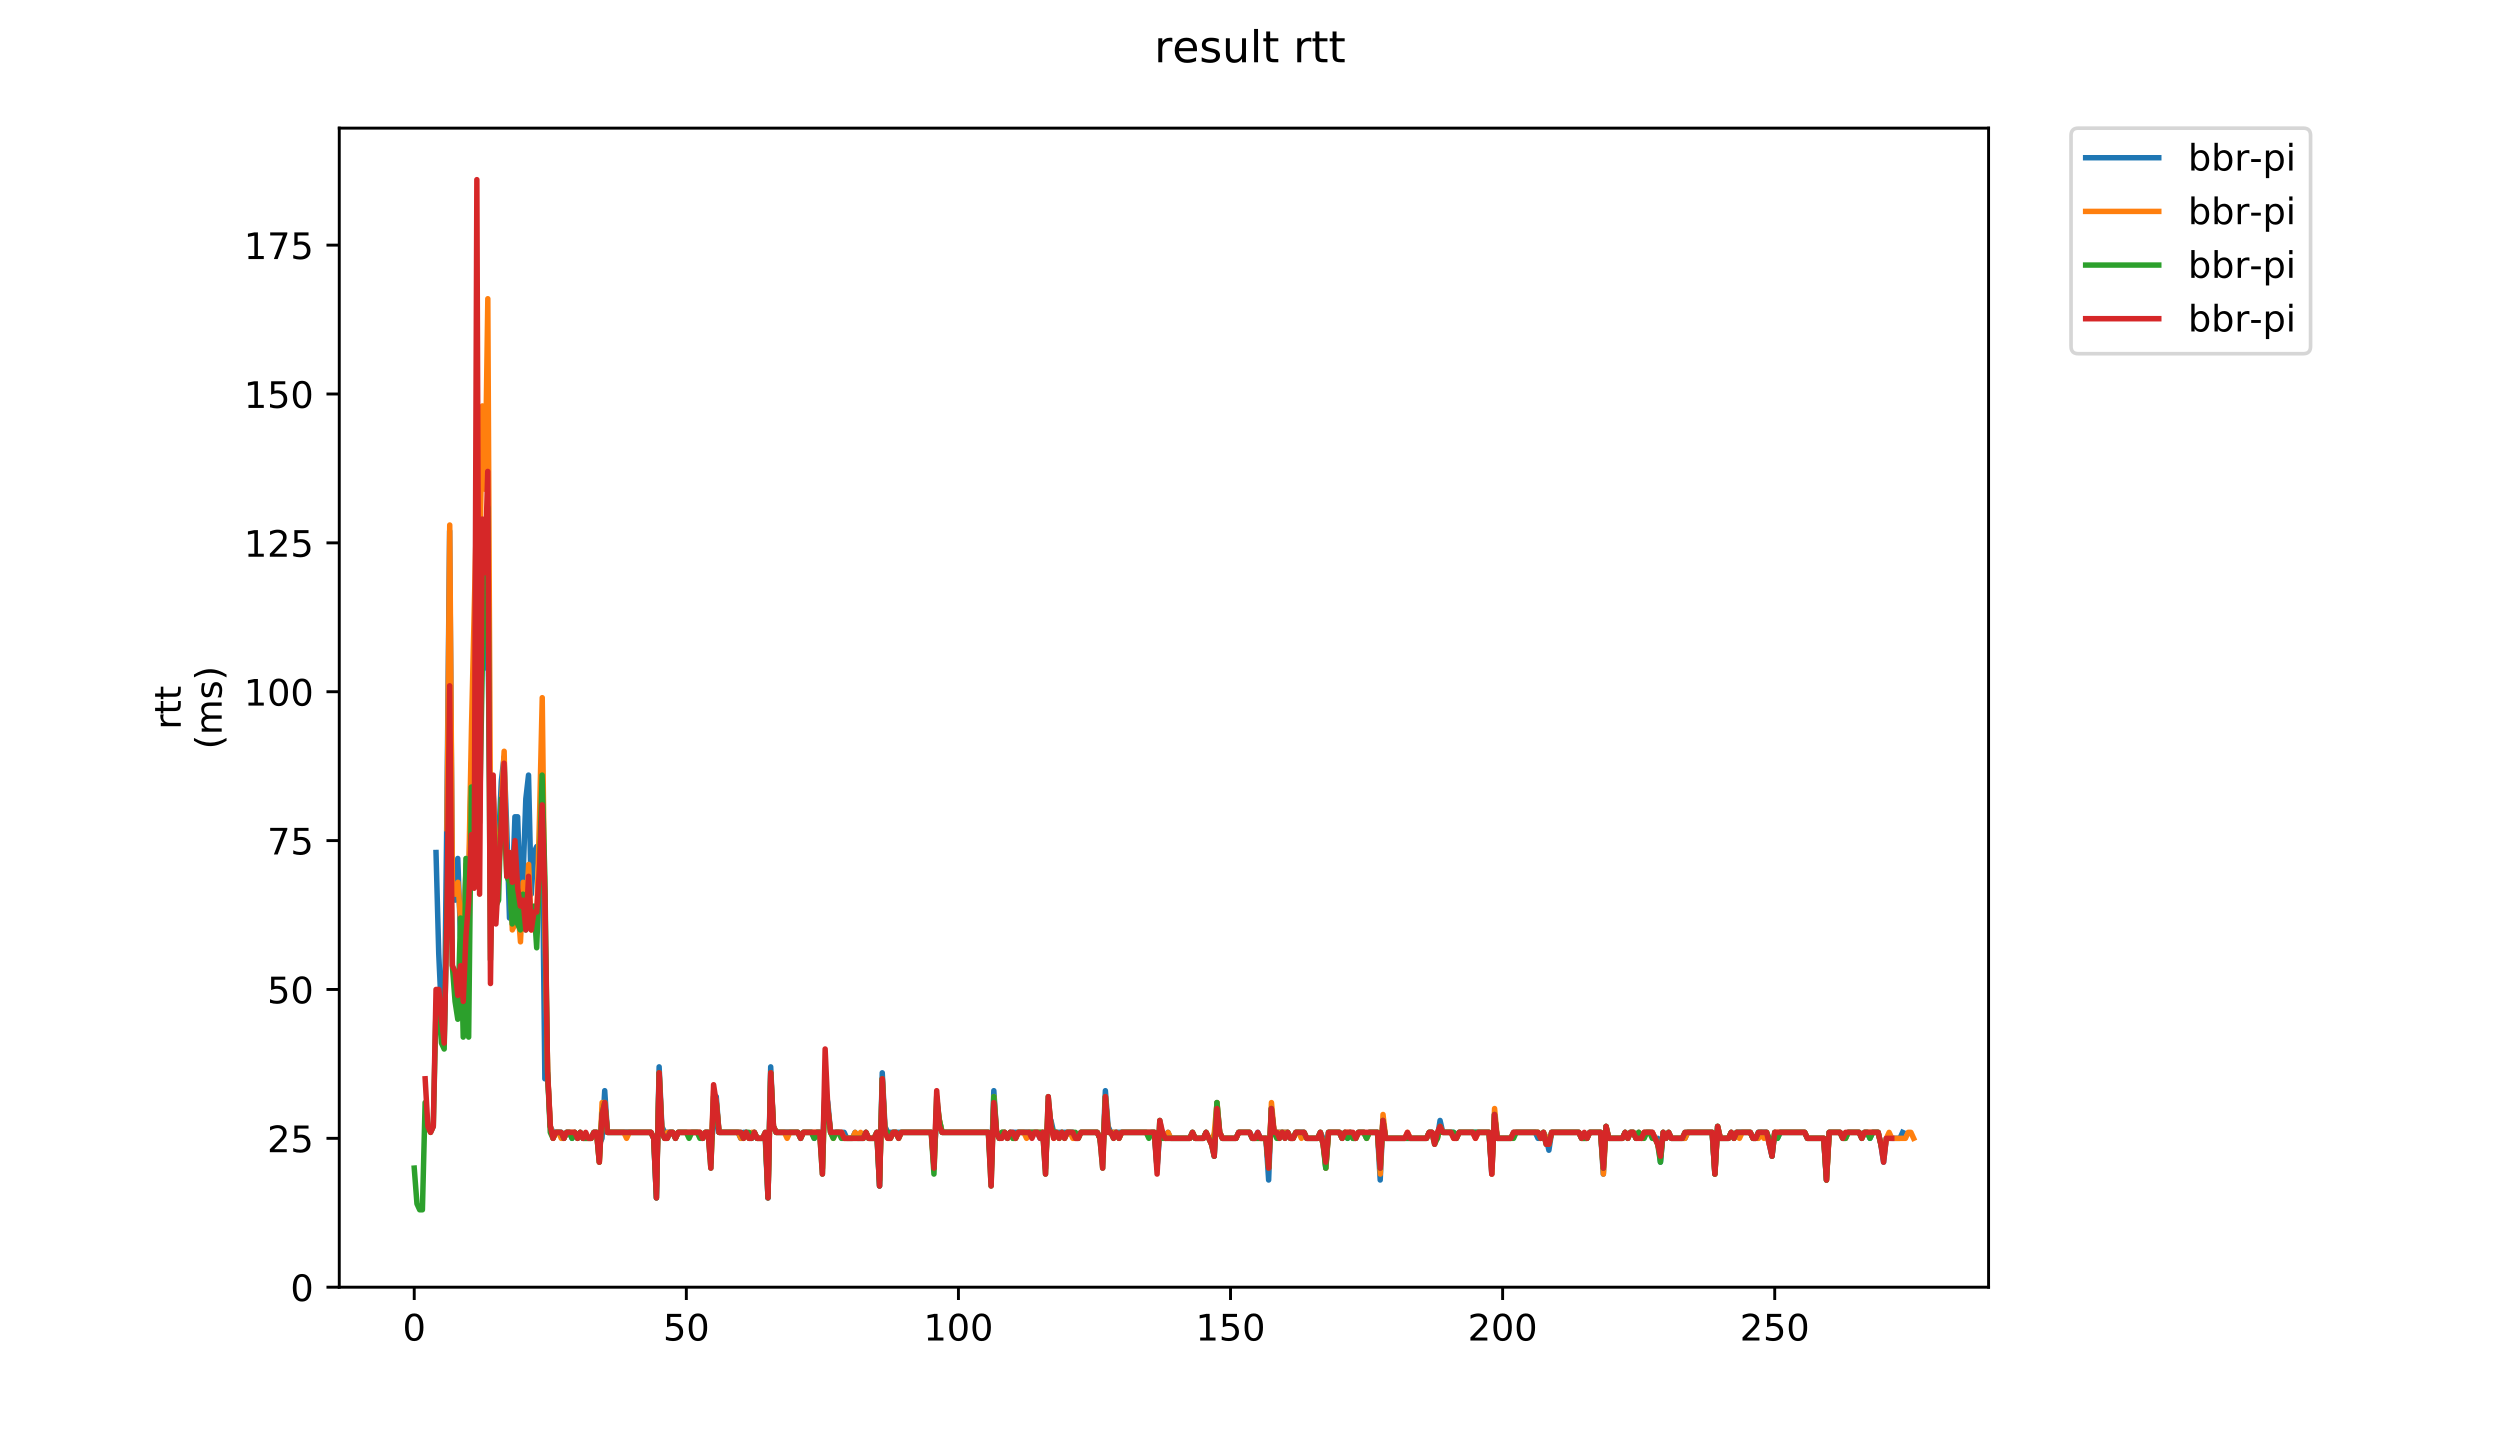 <?xml version="1.0" encoding="utf-8" standalone="no"?>
<!DOCTYPE svg PUBLIC "-//W3C//DTD SVG 1.1//EN"
  "http://www.w3.org/Graphics/SVG/1.1/DTD/svg11.dtd">
<!-- Created with matplotlib (https://matplotlib.org/) -->
<svg height="396pt" version="1.1" viewBox="0 0 684 396" width="684pt" xmlns="http://www.w3.org/2000/svg" xmlns:xlink="http://www.w3.org/1999/xlink">
 <defs>
  <style type="text/css">
*{stroke-linecap:butt;stroke-linejoin:round;}
  </style>
 </defs>
 <g id="figure_1">
  <g id="patch_1">
   <path d="M 0 396 
L 684 396 
L 684 0 
L 0 0 
z
" style="fill:#ffffff;"/>
  </g>
  <g id="axes_1">
   <g id="patch_2">
    <path d="M 92.824 352.174 
L 544.074 352.174 
L 544.074 35.062 
L 92.824 35.062 
z
" style="fill:#ffffff;"/>
   </g>
   <g id="matplotlib.axis_1">
    <g id="xtick_1">
     <g id="line2d_1">
      <defs>
       <path d="M 0 0 
L 0 3.5 
" id="m03df3ce800" style="stroke:#000000;stroke-width:0.8;"/>
      </defs>
      <g>
       <use style="stroke:#000000;stroke-width:0.8;" x="113.335" xlink:href="#m03df3ce800" y="352.174"/>
      </g>
     </g>
     <g id="text_1">
      <!-- 0 -->
      <defs>
       <path d="M 31.781 66.406 
Q 24.172 66.406 20.328 58.906 
Q 16.5 51.422 16.5 36.375 
Q 16.5 21.391 20.328 13.891 
Q 24.172 6.391 31.781 6.391 
Q 39.453 6.391 43.281 13.891 
Q 47.125 21.391 47.125 36.375 
Q 47.125 51.422 43.281 58.906 
Q 39.453 66.406 31.781 66.406 
z
M 31.781 74.219 
Q 44.047 74.219 50.516 64.516 
Q 56.984 54.828 56.984 36.375 
Q 56.984 17.969 50.516 8.266 
Q 44.047 -1.422 31.781 -1.422 
Q 19.531 -1.422 13.062 8.266 
Q 6.594 17.969 6.594 36.375 
Q 6.594 54.828 13.062 64.516 
Q 19.531 74.219 31.781 74.219 
z
" id="DejaVuSans-48"/>
      </defs>
      <g transform="translate(110.154 366.773)scale(0.1 -0.1)">
       <use xlink:href="#DejaVuSans-48"/>
      </g>
     </g>
    </g>
    <g id="xtick_2">
     <g id="line2d_2">
      <g>
       <use style="stroke:#000000;stroke-width:0.8;" x="187.781" xlink:href="#m03df3ce800" y="352.174"/>
      </g>
     </g>
     <g id="text_2">
      <!-- 50 -->
      <defs>
       <path d="M 10.797 72.906 
L 49.516 72.906 
L 49.516 64.594 
L 19.828 64.594 
L 19.828 46.734 
Q 21.969 47.469 24.109 47.828 
Q 26.266 48.188 28.422 48.188 
Q 40.625 48.188 47.75 41.5 
Q 54.891 34.812 54.891 23.391 
Q 54.891 11.625 47.562 5.094 
Q 40.234 -1.422 26.906 -1.422 
Q 22.312 -1.422 17.547 -0.641 
Q 12.797 0.141 7.719 1.703 
L 7.719 11.625 
Q 12.109 9.234 16.797 8.062 
Q 21.484 6.891 26.703 6.891 
Q 35.156 6.891 40.078 11.328 
Q 45.016 15.766 45.016 23.391 
Q 45.016 31 40.078 35.438 
Q 35.156 39.891 26.703 39.891 
Q 22.75 39.891 18.812 39.016 
Q 14.891 38.141 10.797 36.281 
z
" id="DejaVuSans-53"/>
      </defs>
      <g transform="translate(181.419 366.773)scale(0.1 -0.1)">
       <use xlink:href="#DejaVuSans-53"/>
       <use x="63.623" xlink:href="#DejaVuSans-48"/>
      </g>
     </g>
    </g>
    <g id="xtick_3">
     <g id="line2d_3">
      <g>
       <use style="stroke:#000000;stroke-width:0.8;" x="262.227" xlink:href="#m03df3ce800" y="352.174"/>
      </g>
     </g>
     <g id="text_3">
      <!-- 100 -->
      <defs>
       <path d="M 12.406 8.297 
L 28.516 8.297 
L 28.516 63.922 
L 10.984 60.406 
L 10.984 69.391 
L 28.422 72.906 
L 38.281 72.906 
L 38.281 8.297 
L 54.391 8.297 
L 54.391 0 
L 12.406 0 
z
" id="DejaVuSans-49"/>
      </defs>
      <g transform="translate(252.683 366.773)scale(0.1 -0.1)">
       <use xlink:href="#DejaVuSans-49"/>
       <use x="63.623" xlink:href="#DejaVuSans-48"/>
       <use x="127.246" xlink:href="#DejaVuSans-48"/>
      </g>
     </g>
    </g>
    <g id="xtick_4">
     <g id="line2d_4">
      <g>
       <use style="stroke:#000000;stroke-width:0.8;" x="336.672" xlink:href="#m03df3ce800" y="352.174"/>
      </g>
     </g>
     <g id="text_4">
      <!-- 150 -->
      <g transform="translate(327.129 366.773)scale(0.1 -0.1)">
       <use xlink:href="#DejaVuSans-49"/>
       <use x="63.623" xlink:href="#DejaVuSans-53"/>
       <use x="127.246" xlink:href="#DejaVuSans-48"/>
      </g>
     </g>
    </g>
    <g id="xtick_5">
     <g id="line2d_5">
      <g>
       <use style="stroke:#000000;stroke-width:0.8;" x="411.118" xlink:href="#m03df3ce800" y="352.174"/>
      </g>
     </g>
     <g id="text_5">
      <!-- 200 -->
      <defs>
       <path d="M 19.188 8.297 
L 53.609 8.297 
L 53.609 0 
L 7.328 0 
L 7.328 8.297 
Q 12.938 14.109 22.625 23.891 
Q 32.328 33.688 34.812 36.531 
Q 39.547 41.844 41.422 45.531 
Q 43.312 49.219 43.312 52.781 
Q 43.312 58.594 39.234 62.25 
Q 35.156 65.922 28.609 65.922 
Q 23.969 65.922 18.812 64.312 
Q 13.672 62.703 7.812 59.422 
L 7.812 69.391 
Q 13.766 71.781 18.938 73 
Q 24.125 74.219 28.422 74.219 
Q 39.75 74.219 46.484 68.547 
Q 53.219 62.891 53.219 53.422 
Q 53.219 48.922 51.531 44.891 
Q 49.859 40.875 45.406 35.406 
Q 44.188 33.984 37.641 27.219 
Q 31.109 20.453 19.188 8.297 
z
" id="DejaVuSans-50"/>
      </defs>
      <g transform="translate(401.574 366.773)scale(0.1 -0.1)">
       <use xlink:href="#DejaVuSans-50"/>
       <use x="63.623" xlink:href="#DejaVuSans-48"/>
       <use x="127.246" xlink:href="#DejaVuSans-48"/>
      </g>
     </g>
    </g>
    <g id="xtick_6">
     <g id="line2d_6">
      <g>
       <use style="stroke:#000000;stroke-width:0.8;" x="485.564" xlink:href="#m03df3ce800" y="352.174"/>
      </g>
     </g>
     <g id="text_6">
      <!-- 250 -->
      <g transform="translate(476.02 366.773)scale(0.1 -0.1)">
       <use xlink:href="#DejaVuSans-50"/>
       <use x="63.623" xlink:href="#DejaVuSans-53"/>
       <use x="127.246" xlink:href="#DejaVuSans-48"/>
      </g>
     </g>
    </g>
   </g>
   <g id="matplotlib.axis_2">
    <g id="ytick_1">
     <g id="line2d_7">
      <defs>
       <path d="M 0 0 
L -3.5 0 
" id="meff40324b0" style="stroke:#000000;stroke-width:0.8;"/>
      </defs>
      <g>
       <use style="stroke:#000000;stroke-width:0.8;" x="92.824" xlink:href="#meff40324b0" y="352.174"/>
      </g>
     </g>
     <g id="text_7">
      <!-- 0 -->
      <g transform="translate(79.461 355.973)scale(0.1 -0.1)">
       <use xlink:href="#DejaVuSans-48"/>
      </g>
     </g>
    </g>
    <g id="ytick_2">
     <g id="line2d_8">
      <g>
       <use style="stroke:#000000;stroke-width:0.8;" x="92.824" xlink:href="#meff40324b0" y="311.446"/>
      </g>
     </g>
     <g id="text_8">
      <!-- 25 -->
      <g transform="translate(73.099 315.245)scale(0.1 -0.1)">
       <use xlink:href="#DejaVuSans-50"/>
       <use x="63.623" xlink:href="#DejaVuSans-53"/>
      </g>
     </g>
    </g>
    <g id="ytick_3">
     <g id="line2d_9">
      <g>
       <use style="stroke:#000000;stroke-width:0.8;" x="92.824" xlink:href="#meff40324b0" y="270.717"/>
      </g>
     </g>
     <g id="text_9">
      <!-- 50 -->
      <g transform="translate(73.099 274.516)scale(0.1 -0.1)">
       <use xlink:href="#DejaVuSans-53"/>
       <use x="63.623" xlink:href="#DejaVuSans-48"/>
      </g>
     </g>
    </g>
    <g id="ytick_4">
     <g id="line2d_10">
      <g>
       <use style="stroke:#000000;stroke-width:0.8;" x="92.824" xlink:href="#meff40324b0" y="229.989"/>
      </g>
     </g>
     <g id="text_10">
      <!-- 75 -->
      <defs>
       <path d="M 8.203 72.906 
L 55.078 72.906 
L 55.078 68.703 
L 28.609 0 
L 18.312 0 
L 43.219 64.594 
L 8.203 64.594 
z
" id="DejaVuSans-55"/>
      </defs>
      <g transform="translate(73.099 233.788)scale(0.1 -0.1)">
       <use xlink:href="#DejaVuSans-55"/>
       <use x="63.623" xlink:href="#DejaVuSans-53"/>
      </g>
     </g>
    </g>
    <g id="ytick_5">
     <g id="line2d_11">
      <g>
       <use style="stroke:#000000;stroke-width:0.8;" x="92.824" xlink:href="#meff40324b0" y="189.26"/>
      </g>
     </g>
     <g id="text_11">
      <!-- 100 -->
      <g transform="translate(66.736 193.06)scale(0.1 -0.1)">
       <use xlink:href="#DejaVuSans-49"/>
       <use x="63.623" xlink:href="#DejaVuSans-48"/>
       <use x="127.246" xlink:href="#DejaVuSans-48"/>
      </g>
     </g>
    </g>
    <g id="ytick_6">
     <g id="line2d_12">
      <g>
       <use style="stroke:#000000;stroke-width:0.8;" x="92.824" xlink:href="#meff40324b0" y="148.532"/>
      </g>
     </g>
     <g id="text_12">
      <!-- 125 -->
      <g transform="translate(66.736 152.331)scale(0.1 -0.1)">
       <use xlink:href="#DejaVuSans-49"/>
       <use x="63.623" xlink:href="#DejaVuSans-50"/>
       <use x="127.246" xlink:href="#DejaVuSans-53"/>
      </g>
     </g>
    </g>
    <g id="ytick_7">
     <g id="line2d_13">
      <g>
       <use style="stroke:#000000;stroke-width:0.8;" x="92.824" xlink:href="#meff40324b0" y="107.804"/>
      </g>
     </g>
     <g id="text_13">
      <!-- 150 -->
      <g transform="translate(66.736 111.603)scale(0.1 -0.1)">
       <use xlink:href="#DejaVuSans-49"/>
       <use x="63.623" xlink:href="#DejaVuSans-53"/>
       <use x="127.246" xlink:href="#DejaVuSans-48"/>
      </g>
     </g>
    </g>
    <g id="ytick_8">
     <g id="line2d_14">
      <g>
       <use style="stroke:#000000;stroke-width:0.8;" x="92.824" xlink:href="#meff40324b0" y="67.075"/>
      </g>
     </g>
     <g id="text_14">
      <!-- 175 -->
      <g transform="translate(66.736 70.874)scale(0.1 -0.1)">
       <use xlink:href="#DejaVuSans-49"/>
       <use x="63.623" xlink:href="#DejaVuSans-55"/>
       <use x="127.246" xlink:href="#DejaVuSans-53"/>
      </g>
     </g>
    </g>
    <g id="text_15">
     <!-- rtt -->
     <defs>
      <path d="M 41.109 46.297 
Q 39.594 47.172 37.812 47.578 
Q 36.031 48 33.891 48 
Q 26.266 48 22.188 43.047 
Q 18.109 38.094 18.109 28.812 
L 18.109 0 
L 9.078 0 
L 9.078 54.688 
L 18.109 54.688 
L 18.109 46.188 
Q 20.953 51.172 25.484 53.578 
Q 30.031 56 36.531 56 
Q 37.453 56 38.578 55.875 
Q 39.703 55.766 41.062 55.516 
z
" id="DejaVuSans-114"/>
      <path d="M 18.312 70.219 
L 18.312 54.688 
L 36.812 54.688 
L 36.812 47.703 
L 18.312 47.703 
L 18.312 18.016 
Q 18.312 11.328 20.141 9.422 
Q 21.969 7.516 27.594 7.516 
L 36.812 7.516 
L 36.812 0 
L 27.594 0 
Q 17.188 0 13.234 3.875 
Q 9.281 7.766 9.281 18.016 
L 9.281 47.703 
L 2.688 47.703 
L 2.688 54.688 
L 9.281 54.688 
L 9.281 70.219 
z
" id="DejaVuSans-116"/>
     </defs>
     <g transform="translate(49.459 199.594)rotate(-90)scale(0.1 -0.1)">
      <use xlink:href="#DejaVuSans-114"/>
      <use x="41.113" xlink:href="#DejaVuSans-116"/>
      <use x="80.322" xlink:href="#DejaVuSans-116"/>
     </g>
     <!-- (ms) -->
     <defs>
      <path d="M 31 75.875 
Q 24.469 64.656 21.281 53.656 
Q 18.109 42.672 18.109 31.391 
Q 18.109 20.125 21.312 9.062 
Q 24.516 -2 31 -13.188 
L 23.188 -13.188 
Q 15.875 -1.703 12.234 9.375 
Q 8.594 20.453 8.594 31.391 
Q 8.594 42.281 12.203 53.312 
Q 15.828 64.359 23.188 75.875 
z
" id="DejaVuSans-40"/>
      <path d="M 52 44.188 
Q 55.375 50.25 60.062 53.125 
Q 64.75 56 71.094 56 
Q 79.641 56 84.281 50.016 
Q 88.922 44.047 88.922 33.016 
L 88.922 0 
L 79.891 0 
L 79.891 32.719 
Q 79.891 40.578 77.094 44.375 
Q 74.312 48.188 68.609 48.188 
Q 61.625 48.188 57.562 43.547 
Q 53.516 38.922 53.516 30.906 
L 53.516 0 
L 44.484 0 
L 44.484 32.719 
Q 44.484 40.625 41.703 44.406 
Q 38.922 48.188 33.109 48.188 
Q 26.219 48.188 22.156 43.531 
Q 18.109 38.875 18.109 30.906 
L 18.109 0 
L 9.078 0 
L 9.078 54.688 
L 18.109 54.688 
L 18.109 46.188 
Q 21.188 51.219 25.484 53.609 
Q 29.781 56 35.688 56 
Q 41.656 56 45.828 52.969 
Q 50 49.953 52 44.188 
z
" id="DejaVuSans-109"/>
      <path d="M 44.281 53.078 
L 44.281 44.578 
Q 40.484 46.531 36.375 47.5 
Q 32.281 48.484 27.875 48.484 
Q 21.188 48.484 17.844 46.438 
Q 14.5 44.391 14.5 40.281 
Q 14.5 37.156 16.891 35.375 
Q 19.281 33.594 26.516 31.984 
L 29.594 31.297 
Q 39.156 29.25 43.188 25.516 
Q 47.219 21.781 47.219 15.094 
Q 47.219 7.469 41.188 3.016 
Q 35.156 -1.422 24.609 -1.422 
Q 20.219 -1.422 15.453 -0.562 
Q 10.688 0.297 5.422 2 
L 5.422 11.281 
Q 10.406 8.688 15.234 7.391 
Q 20.062 6.109 24.812 6.109 
Q 31.156 6.109 34.562 8.281 
Q 37.984 10.453 37.984 14.406 
Q 37.984 18.062 35.516 20.016 
Q 33.062 21.969 24.703 23.781 
L 21.578 24.516 
Q 13.234 26.266 9.516 29.906 
Q 5.812 33.547 5.812 39.891 
Q 5.812 47.609 11.281 51.797 
Q 16.75 56 26.812 56 
Q 31.781 56 36.172 55.266 
Q 40.578 54.547 44.281 53.078 
z
" id="DejaVuSans-115"/>
      <path d="M 8.016 75.875 
L 15.828 75.875 
Q 23.141 64.359 26.781 53.312 
Q 30.422 42.281 30.422 31.391 
Q 30.422 20.453 26.781 9.375 
Q 23.141 -1.703 15.828 -13.188 
L 8.016 -13.188 
Q 14.5 -2 17.703 9.062 
Q 20.906 20.125 20.906 31.391 
Q 20.906 42.672 17.703 53.656 
Q 14.5 64.656 8.016 75.875 
z
" id="DejaVuSans-41"/>
     </defs>
     <g transform="translate(60.657 204.995)rotate(-90)scale(0.1 -0.1)">
      <use xlink:href="#DejaVuSans-40"/>
      <use x="39.014" xlink:href="#DejaVuSans-109"/>
      <use x="136.426" xlink:href="#DejaVuSans-115"/>
      <use x="188.525" xlink:href="#DejaVuSans-41"/>
     </g>
    </g>
   </g>
   <g id="line2d_15">
    <path clip-path="url(#p7d19ae692a)" d="M 119.294 233.247 
L 120.038 260.942 
L 120.783 277.234 
L 121.527 285.38 
L 122.272 221.843 
L 123.016 145.274 
L 123.761 241.393 
L 124.505 246.28 
L 125.25 234.876 
L 125.994 256.055 
L 126.738 259.313 
L 127.483 238.135 
L 128.227 244.651 
L 128.972 208.81 
L 129.716 203.923 
L 130.461 218.585 
L 131.95 171.34 
L 132.694 182.744 
L 133.439 169.711 
L 134.183 231.618 
L 134.928 216.956 
L 135.672 234.876 
L 136.416 229.989 
L 137.161 213.697 
L 137.905 207.181 
L 138.65 226.731 
L 139.394 251.168 
L 140.139 244.651 
L 140.883 223.472 
L 141.628 223.472 
L 142.372 246.28 
L 143.117 239.764 
L 143.861 218.585 
L 144.605 212.068 
L 145.35 244.651 
L 146.094 233.247 
L 146.839 231.618 
L 147.583 234.876 
L 148.328 226.731 
L 149.072 295.154 
L 149.817 293.525 
L 150.561 308.187 
L 151.306 309.817 
L 153.539 309.817 
L 154.283 311.446 
L 155.028 309.817 
L 155.772 309.817 
L 156.517 311.446 
L 157.261 309.817 
L 158.006 311.446 
L 158.75 309.817 
L 159.495 311.446 
L 161.728 311.446 
L 162.472 309.817 
L 163.217 309.817 
L 163.961 313.075 
L 164.706 311.446 
L 165.45 298.413 
L 166.195 309.817 
L 178.106 309.817 
L 178.85 311.446 
L 179.595 327.737 
L 180.339 291.896 
L 181.084 308.187 
L 181.828 309.817 
L 184.062 309.817 
L 184.806 311.446 
L 185.551 309.817 
L 191.506 309.817 
L 192.251 311.446 
L 192.995 309.817 
L 193.74 309.817 
L 194.484 313.075 
L 195.229 308.187 
L 195.973 300.042 
L 196.717 309.817 
L 201.929 309.817 
L 202.673 311.446 
L 203.418 309.817 
L 204.162 309.817 
L 204.907 311.446 
L 205.651 311.446 
L 206.395 309.817 
L 207.14 311.446 
L 209.373 311.446 
L 210.118 327.737 
L 210.862 291.896 
L 211.607 308.187 
L 212.351 309.817 
L 218.307 309.817 
L 219.051 311.446 
L 219.796 309.817 
L 222.029 309.817 
L 222.773 311.446 
L 223.518 309.817 
L 224.262 309.817 
L 225.007 314.704 
L 225.751 298.413 
L 226.496 301.671 
L 227.24 309.817 
L 230.963 309.817 
L 231.707 311.446 
L 233.196 311.446 
L 233.94 309.817 
L 234.685 311.446 
L 236.174 311.446 
L 236.918 309.817 
L 237.663 311.446 
L 239.152 311.446 
L 239.896 309.817 
L 240.64 324.479 
L 241.385 293.525 
L 242.129 308.187 
L 242.874 309.817 
L 254.785 309.817 
L 255.53 316.333 
L 256.274 306.558 
L 257.019 306.558 
L 257.763 309.817 
L 270.419 309.817 
L 271.163 321.221 
L 271.908 298.413 
L 272.652 309.817 
L 273.397 311.446 
L 274.141 309.817 
L 274.885 309.817 
L 275.63 311.446 
L 276.374 309.817 
L 283.819 309.817 
L 284.563 311.446 
L 285.308 309.817 
L 286.052 317.962 
L 286.797 304.929 
L 287.541 306.558 
L 288.286 309.817 
L 293.497 309.817 
L 294.241 311.446 
L 294.986 311.446 
L 295.73 309.817 
L 300.197 309.817 
L 300.942 311.446 
L 301.686 316.333 
L 302.43 298.413 
L 303.175 308.187 
L 303.919 309.817 
L 315.831 309.817 
L 316.575 319.591 
L 317.32 309.817 
L 318.064 309.817 
L 318.808 311.446 
L 319.553 309.817 
L 320.297 311.446 
L 325.509 311.446 
L 326.253 309.817 
L 326.998 311.446 
L 329.231 311.446 
L 329.975 309.817 
L 330.72 311.446 
L 331.464 311.446 
L 332.209 316.333 
L 332.953 301.671 
L 333.698 309.817 
L 334.442 311.446 
L 338.164 311.446 
L 338.909 309.817 
L 341.887 309.817 
L 342.631 311.446 
L 343.376 311.446 
L 344.12 309.817 
L 344.864 311.446 
L 346.353 311.446 
L 347.098 322.85 
L 347.842 303.3 
L 348.587 309.817 
L 352.309 309.817 
L 353.054 311.446 
L 353.798 311.446 
L 354.542 309.817 
L 356.776 309.817 
L 357.52 311.446 
L 360.498 311.446 
L 361.243 309.817 
L 361.987 311.446 
L 362.731 319.591 
L 363.476 309.817 
L 366.454 309.817 
L 367.198 311.446 
L 367.943 309.817 
L 368.687 311.446 
L 369.432 309.817 
L 370.176 311.446 
L 370.92 311.446 
L 371.665 309.817 
L 373.154 309.817 
L 373.898 311.446 
L 374.643 309.817 
L 376.876 309.817 
L 377.621 322.85 
L 378.365 306.558 
L 379.11 311.446 
L 390.276 311.446 
L 391.021 309.817 
L 391.765 309.817 
L 392.51 311.446 
L 393.254 311.446 
L 393.999 306.558 
L 394.743 309.817 
L 397.721 309.817 
L 398.465 311.446 
L 399.21 309.817 
L 407.399 309.817 
L 408.143 321.221 
L 408.888 304.929 
L 409.632 311.446 
L 413.355 311.446 
L 414.099 309.817 
L 420.055 309.817 
L 420.799 311.446 
L 421.544 311.446 
L 422.288 309.817 
L 423.033 311.446 
L 423.777 314.704 
L 424.521 309.817 
L 431.966 309.817 
L 432.71 311.446 
L 434.199 311.446 
L 434.944 309.817 
L 437.922 309.817 
L 438.666 321.221 
L 439.411 308.187 
L 440.155 311.446 
L 443.877 311.446 
L 444.622 309.817 
L 445.366 311.446 
L 446.111 309.817 
L 446.855 309.817 
L 447.6 311.446 
L 448.344 309.817 
L 449.089 311.446 
L 449.833 309.817 
L 452.066 309.817 
L 452.811 311.446 
L 453.555 311.446 
L 454.3 317.962 
L 455.044 309.817 
L 455.789 311.446 
L 456.533 309.817 
L 457.278 311.446 
L 461 311.446 
L 461.744 309.817 
L 468.444 309.817 
L 469.189 321.221 
L 469.933 308.187 
L 470.678 311.446 
L 472.911 311.446 
L 473.656 309.817 
L 474.4 311.446 
L 475.145 309.817 
L 478.867 309.817 
L 479.611 311.446 
L 480.356 311.446 
L 481.1 309.817 
L 483.334 309.817 
L 484.822 316.333 
L 485.567 309.817 
L 486.311 311.446 
L 487.056 309.817 
L 493.756 309.817 
L 494.5 311.446 
L 498.967 311.446 
L 499.712 322.85 
L 500.456 309.817 
L 503.434 309.817 
L 504.178 311.446 
L 504.923 311.446 
L 505.667 309.817 
L 508.645 309.817 
L 509.39 311.446 
L 510.134 309.817 
L 510.878 309.817 
L 511.623 311.446 
L 512.367 309.817 
L 513.856 309.817 
L 514.601 313.075 
L 515.345 317.962 
L 516.09 311.446 
L 519.812 311.446 
L 520.556 309.817 
L 520.556 309.817 
" style="fill:none;stroke:#1f77b4;stroke-linecap:square;stroke-width:1.5;"/>
   </g>
   <g id="line2d_16">
    <path clip-path="url(#p7d19ae692a)" d="M 122.3 226.731 
L 123.044 143.645 
L 123.789 243.022 
L 124.533 244.651 
L 125.278 241.393 
L 126.767 262.572 
L 127.511 236.505 
L 128.256 238.135 
L 129 199.035 
L 130.489 135.499 
L 131.234 156.678 
L 131.978 111.062 
L 132.722 133.87 
L 133.467 81.737 
L 134.211 231.618 
L 134.956 216.956 
L 135.7 236.505 
L 136.445 238.135 
L 137.189 220.214 
L 137.934 205.552 
L 138.678 239.764 
L 139.423 233.247 
L 140.167 254.426 
L 140.911 252.797 
L 141.656 247.909 
L 142.4 257.684 
L 143.145 241.393 
L 143.889 251.168 
L 144.634 236.505 
L 145.378 254.426 
L 146.123 249.538 
L 146.867 251.168 
L 147.612 223.472 
L 148.356 190.89 
L 149.1 254.426 
L 149.845 293.525 
L 150.589 308.187 
L 151.334 311.446 
L 152.078 309.817 
L 152.823 309.817 
L 153.567 311.446 
L 154.312 311.446 
L 155.056 309.817 
L 157.29 309.817 
L 158.034 311.446 
L 158.778 309.817 
L 159.523 311.446 
L 161.756 311.446 
L 162.501 309.817 
L 163.245 309.817 
L 163.99 317.962 
L 164.734 301.671 
L 165.479 301.671 
L 166.223 309.817 
L 170.69 309.817 
L 171.434 311.446 
L 172.179 309.817 
L 178.134 309.817 
L 178.879 311.446 
L 179.623 324.479 
L 180.368 293.525 
L 181.112 309.817 
L 181.857 311.446 
L 182.601 309.817 
L 184.09 309.817 
L 184.834 311.446 
L 185.579 309.817 
L 191.535 309.817 
L 192.279 311.446 
L 193.023 309.817 
L 193.768 309.817 
L 194.512 317.962 
L 195.257 298.413 
L 196.001 301.671 
L 196.746 309.817 
L 201.957 309.817 
L 202.701 311.446 
L 203.446 311.446 
L 204.19 309.817 
L 204.935 311.446 
L 205.679 309.817 
L 206.424 309.817 
L 207.168 311.446 
L 209.402 311.446 
L 210.146 326.108 
L 210.89 293.525 
L 211.635 308.187 
L 212.379 309.817 
L 214.613 309.817 
L 215.357 311.446 
L 216.102 309.817 
L 218.335 309.817 
L 219.079 311.446 
L 219.824 309.817 
L 224.291 309.817 
L 225.035 319.591 
L 225.78 296.783 
L 227.269 309.817 
L 228.013 311.446 
L 228.757 309.817 
L 230.246 309.817 
L 230.991 311.446 
L 233.224 311.446 
L 233.969 309.817 
L 234.713 311.446 
L 235.458 309.817 
L 236.202 311.446 
L 236.946 309.817 
L 237.691 311.446 
L 239.18 311.446 
L 239.924 309.817 
L 240.669 322.85 
L 241.413 295.154 
L 242.158 309.817 
L 242.902 311.446 
L 243.647 311.446 
L 244.391 309.817 
L 245.135 309.817 
L 245.88 311.446 
L 246.624 309.817 
L 254.813 309.817 
L 255.558 319.591 
L 256.302 301.671 
L 257.047 306.558 
L 257.791 309.817 
L 270.447 309.817 
L 271.191 321.221 
L 271.936 300.042 
L 272.68 309.817 
L 273.425 311.446 
L 274.169 309.817 
L 274.914 309.817 
L 275.658 311.446 
L 276.403 309.817 
L 277.147 311.446 
L 277.892 311.446 
L 278.636 309.817 
L 280.125 309.817 
L 280.869 311.446 
L 281.614 309.817 
L 285.336 309.817 
L 286.081 319.591 
L 286.825 301.671 
L 287.57 308.187 
L 288.314 311.446 
L 289.058 309.817 
L 289.803 311.446 
L 290.547 309.817 
L 291.292 311.446 
L 292.036 309.817 
L 292.781 309.817 
L 293.525 311.446 
L 295.014 311.446 
L 295.759 309.817 
L 300.225 309.817 
L 300.97 311.446 
L 301.714 316.333 
L 302.459 300.042 
L 303.203 309.817 
L 305.437 309.817 
L 306.181 311.446 
L 306.925 309.817 
L 315.859 309.817 
L 316.603 317.962 
L 317.348 308.187 
L 318.837 311.446 
L 319.581 309.817 
L 320.326 311.446 
L 325.537 311.446 
L 326.281 309.817 
L 327.026 311.446 
L 329.259 311.446 
L 330.004 309.817 
L 331.493 313.075 
L 332.237 309.817 
L 332.981 301.671 
L 333.726 309.817 
L 334.47 311.446 
L 338.193 311.446 
L 338.937 309.817 
L 341.915 309.817 
L 342.659 311.446 
L 346.382 311.446 
L 347.126 319.591 
L 347.871 301.671 
L 348.615 309.817 
L 352.337 309.817 
L 353.082 311.446 
L 353.826 311.446 
L 354.571 309.817 
L 355.315 309.817 
L 356.06 311.446 
L 356.804 309.817 
L 357.549 311.446 
L 360.526 311.446 
L 361.271 309.817 
L 362.015 313.075 
L 362.76 319.591 
L 363.504 309.817 
L 366.482 309.817 
L 367.226 311.446 
L 367.971 309.817 
L 369.46 309.817 
L 370.204 311.446 
L 370.949 311.446 
L 371.693 309.817 
L 373.182 309.817 
L 373.927 311.446 
L 374.671 309.817 
L 376.904 309.817 
L 377.649 321.221 
L 378.393 304.929 
L 379.138 311.446 
L 384.349 311.446 
L 385.093 309.817 
L 385.838 311.446 
L 390.305 311.446 
L 391.049 309.817 
L 391.794 309.817 
L 392.538 311.446 
L 393.283 311.446 
L 394.027 308.187 
L 394.771 309.817 
L 397.005 309.817 
L 397.749 311.446 
L 398.494 311.446 
L 399.238 309.817 
L 402.96 309.817 
L 403.705 311.446 
L 404.449 309.817 
L 407.427 309.817 
L 408.172 321.221 
L 408.916 303.3 
L 409.661 311.446 
L 413.383 311.446 
L 414.127 309.817 
L 420.827 309.817 
L 421.572 311.446 
L 422.316 309.817 
L 423.805 313.075 
L 424.55 309.817 
L 431.994 309.817 
L 432.739 311.446 
L 434.228 311.446 
L 434.972 309.817 
L 437.95 309.817 
L 438.694 321.221 
L 439.439 308.187 
L 440.183 311.446 
L 443.906 311.446 
L 444.65 309.817 
L 445.395 311.446 
L 446.139 309.817 
L 446.883 309.817 
L 447.628 311.446 
L 448.372 309.817 
L 449.117 311.446 
L 449.861 309.817 
L 452.095 309.817 
L 453.584 313.075 
L 454.328 316.333 
L 455.072 309.817 
L 455.817 311.446 
L 456.561 309.817 
L 457.306 311.446 
L 461.028 311.446 
L 461.773 309.817 
L 468.473 309.817 
L 469.217 321.221 
L 469.962 308.187 
L 470.706 311.446 
L 472.939 311.446 
L 473.684 309.817 
L 474.428 311.446 
L 475.173 309.817 
L 475.917 311.446 
L 476.662 309.817 
L 478.895 309.817 
L 479.64 311.446 
L 481.128 311.446 
L 481.873 309.817 
L 482.617 311.446 
L 483.362 309.817 
L 484.106 313.075 
L 484.851 314.704 
L 485.595 309.817 
L 493.784 309.817 
L 494.529 311.446 
L 498.995 311.446 
L 499.74 322.85 
L 500.484 309.817 
L 503.462 309.817 
L 504.207 311.446 
L 504.951 311.446 
L 505.696 309.817 
L 508.673 309.817 
L 509.418 311.446 
L 510.162 309.817 
L 513.885 309.817 
L 515.374 316.333 
L 516.118 311.446 
L 516.862 309.817 
L 517.607 311.446 
L 521.329 311.446 
L 522.074 309.817 
L 522.818 309.817 
L 523.563 311.446 
L 523.563 311.446 
" style="fill:none;stroke:#ff7f0e;stroke-linecap:square;stroke-width:1.5;"/>
   </g>
   <g id="line2d_17">
    <path clip-path="url(#p7d19ae692a)" d="M 113.335 319.591 
L 114.08 329.366 
L 114.824 330.995 
L 115.569 330.995 
L 116.313 301.671 
L 117.058 308.187 
L 117.802 309.817 
L 118.546 308.187 
L 119.291 275.605 
L 120.035 273.976 
L 120.78 285.38 
L 121.524 287.009 
L 123.013 213.697 
L 123.758 264.201 
L 124.502 273.976 
L 125.247 278.863 
L 125.991 251.168 
L 126.736 283.75 
L 127.48 234.876 
L 128.224 283.75 
L 128.969 215.327 
L 129.713 216.956 
L 130.458 205.552 
L 131.202 225.101 
L 131.947 182.744 
L 132.691 148.532 
L 133.436 138.757 
L 134.18 262.572 
L 134.925 229.989 
L 135.669 247.909 
L 136.413 246.28 
L 137.158 218.585 
L 137.902 221.843 
L 138.647 239.764 
L 139.391 241.393 
L 140.136 252.797 
L 140.88 236.505 
L 141.625 252.797 
L 142.369 254.426 
L 143.114 244.651 
L 143.858 254.426 
L 144.602 249.538 
L 145.347 252.797 
L 146.091 247.909 
L 146.836 259.313 
L 147.58 239.764 
L 148.325 212.068 
L 149.069 239.764 
L 149.814 293.525 
L 150.558 309.817 
L 151.303 311.446 
L 152.047 309.817 
L 153.536 309.817 
L 154.28 311.446 
L 155.025 309.817 
L 155.769 309.817 
L 156.514 311.446 
L 157.258 309.817 
L 158.003 311.446 
L 158.747 309.817 
L 159.492 311.446 
L 161.725 311.446 
L 162.469 309.817 
L 163.214 309.817 
L 163.958 317.962 
L 164.703 304.929 
L 165.447 301.671 
L 166.192 309.817 
L 178.103 309.817 
L 178.848 311.446 
L 179.592 327.737 
L 180.336 293.525 
L 181.081 309.817 
L 181.825 311.446 
L 182.57 311.446 
L 183.314 309.817 
L 184.059 309.817 
L 184.803 311.446 
L 185.548 309.817 
L 187.781 309.817 
L 188.525 311.446 
L 189.27 309.817 
L 190.759 309.817 
L 191.503 311.446 
L 192.248 311.446 
L 192.992 309.817 
L 193.737 309.817 
L 194.481 319.591 
L 195.226 300.042 
L 195.97 301.671 
L 196.714 309.817 
L 202.67 309.817 
L 203.415 311.446 
L 204.159 309.817 
L 204.904 309.817 
L 205.648 311.446 
L 206.392 309.817 
L 207.137 311.446 
L 208.626 311.446 
L 209.37 309.817 
L 210.115 327.737 
L 210.859 293.525 
L 211.604 308.187 
L 212.348 309.817 
L 218.304 309.817 
L 219.048 311.446 
L 219.793 309.817 
L 222.026 309.817 
L 222.771 311.446 
L 223.515 309.817 
L 224.259 309.817 
L 225.004 321.221 
L 225.748 296.783 
L 227.237 309.817 
L 227.982 311.446 
L 228.726 309.817 
L 229.471 309.817 
L 230.215 311.446 
L 236.171 311.446 
L 236.915 309.817 
L 237.66 311.446 
L 239.149 311.446 
L 239.893 309.817 
L 240.637 324.479 
L 241.382 295.154 
L 242.126 309.817 
L 242.871 309.817 
L 243.615 311.446 
L 244.36 309.817 
L 245.104 309.817 
L 245.849 311.446 
L 246.593 309.817 
L 254.782 309.817 
L 255.527 321.221 
L 256.271 300.042 
L 257.016 306.558 
L 257.76 309.817 
L 270.416 309.817 
L 271.16 324.479 
L 271.905 300.042 
L 272.649 309.817 
L 273.394 311.446 
L 274.138 309.817 
L 274.883 309.817 
L 275.627 311.446 
L 276.371 309.817 
L 277.116 311.446 
L 277.86 311.446 
L 278.605 309.817 
L 285.305 309.817 
L 286.049 321.221 
L 286.794 300.042 
L 287.538 308.187 
L 288.283 309.817 
L 289.027 309.817 
L 289.772 311.446 
L 290.516 309.817 
L 291.261 311.446 
L 292.005 309.817 
L 294.238 309.817 
L 294.983 311.446 
L 295.727 309.817 
L 300.194 309.817 
L 300.939 311.446 
L 301.683 319.591 
L 302.427 300.042 
L 303.172 309.817 
L 303.916 309.817 
L 304.661 311.446 
L 305.405 309.817 
L 306.15 311.446 
L 306.894 309.817 
L 313.594 309.817 
L 314.339 311.446 
L 315.083 309.817 
L 315.828 309.817 
L 316.572 319.591 
L 317.317 306.558 
L 318.061 311.446 
L 325.506 311.446 
L 326.25 309.817 
L 326.995 311.446 
L 329.228 311.446 
L 329.972 309.817 
L 331.461 313.075 
L 332.206 316.333 
L 332.95 301.671 
L 333.695 309.817 
L 334.439 311.446 
L 338.161 311.446 
L 338.906 309.817 
L 341.884 309.817 
L 342.628 311.446 
L 346.35 311.446 
L 347.095 319.591 
L 347.839 303.3 
L 348.584 309.817 
L 349.328 311.446 
L 350.073 311.446 
L 350.817 309.817 
L 351.562 311.446 
L 352.306 309.817 
L 353.051 311.446 
L 353.795 311.446 
L 354.539 309.817 
L 356.773 309.817 
L 357.517 311.446 
L 360.495 311.446 
L 361.24 309.817 
L 361.984 313.075 
L 362.728 319.591 
L 363.473 309.817 
L 366.451 309.817 
L 367.195 311.446 
L 367.94 309.817 
L 368.684 311.446 
L 369.429 309.817 
L 370.173 311.446 
L 370.918 311.446 
L 371.662 309.817 
L 373.151 309.817 
L 373.895 311.446 
L 374.64 309.817 
L 376.873 309.817 
L 377.618 319.591 
L 378.362 306.558 
L 379.107 311.446 
L 390.273 311.446 
L 391.018 309.817 
L 391.762 309.817 
L 392.507 313.075 
L 393.251 311.446 
L 393.996 308.187 
L 394.74 309.817 
L 397.718 309.817 
L 398.462 311.446 
L 399.207 309.817 
L 407.396 309.817 
L 408.14 319.591 
L 408.885 304.929 
L 409.629 311.446 
L 414.096 311.446 
L 414.841 309.817 
L 420.796 309.817 
L 421.541 311.446 
L 422.285 309.817 
L 423.03 313.075 
L 423.774 313.075 
L 424.518 309.817 
L 431.963 309.817 
L 432.707 311.446 
L 434.196 311.446 
L 434.941 309.817 
L 437.919 309.817 
L 438.663 319.591 
L 439.408 308.187 
L 440.152 311.446 
L 443.874 311.446 
L 444.619 309.817 
L 445.363 311.446 
L 446.108 309.817 
L 446.852 309.817 
L 447.597 311.446 
L 448.341 309.817 
L 449.086 311.446 
L 449.83 311.446 
L 450.574 309.817 
L 451.319 309.817 
L 452.063 311.446 
L 452.808 311.446 
L 453.552 313.075 
L 454.297 317.962 
L 455.041 309.817 
L 455.786 311.446 
L 456.53 309.817 
L 457.275 311.446 
L 460.252 311.446 
L 460.997 309.817 
L 468.441 309.817 
L 469.186 321.221 
L 469.93 308.187 
L 470.675 311.446 
L 472.908 311.446 
L 473.653 309.817 
L 474.397 311.446 
L 475.142 309.817 
L 478.864 309.817 
L 479.608 311.446 
L 480.353 311.446 
L 481.097 309.817 
L 483.331 309.817 
L 484.075 311.446 
L 484.819 316.333 
L 485.564 309.817 
L 486.308 311.446 
L 487.053 309.817 
L 493.753 309.817 
L 494.497 311.446 
L 498.964 311.446 
L 499.709 322.85 
L 500.453 309.817 
L 503.431 309.817 
L 504.175 311.446 
L 504.92 311.446 
L 505.664 309.817 
L 508.642 309.817 
L 509.387 311.446 
L 510.131 309.817 
L 510.875 309.817 
L 511.62 311.446 
L 512.364 309.817 
L 513.853 309.817 
L 514.598 313.075 
L 514.598 313.075 
" style="fill:none;stroke:#2ca02c;stroke-linecap:square;stroke-width:1.5;"/>
   </g>
   <g id="line2d_18">
    <path clip-path="url(#p7d19ae692a)" d="M 116.322 295.154 
L 117.066 308.187 
L 117.811 309.817 
L 118.555 308.187 
L 119.3 270.717 
L 120.044 270.717 
L 120.789 278.863 
L 121.533 285.38 
L 122.278 251.168 
L 123.022 187.631 
L 123.767 264.201 
L 124.511 265.83 
L 125.256 272.346 
L 126 264.201 
L 126.744 273.976 
L 127.489 256.055 
L 128.233 246.28 
L 128.978 228.36 
L 129.722 243.022 
L 130.467 49.155 
L 131.211 244.651 
L 131.956 142.015 
L 132.7 156.678 
L 133.445 128.982 
L 134.189 269.088 
L 134.933 212.068 
L 135.678 252.797 
L 137.167 225.101 
L 137.911 208.81 
L 138.656 239.764 
L 139.4 233.247 
L 140.145 241.393 
L 140.889 229.989 
L 141.634 243.022 
L 142.378 247.909 
L 143.122 246.28 
L 143.867 254.426 
L 144.611 239.764 
L 145.356 254.426 
L 146.1 249.538 
L 146.845 249.538 
L 147.589 238.135 
L 148.334 220.214 
L 149.078 244.651 
L 149.823 293.525 
L 150.567 308.187 
L 151.312 311.446 
L 152.056 309.817 
L 153.545 309.817 
L 154.289 311.446 
L 155.034 309.817 
L 157.267 309.817 
L 158.012 311.446 
L 158.756 309.817 
L 159.501 311.446 
L 160.245 309.817 
L 160.989 311.446 
L 161.734 311.446 
L 162.478 309.817 
L 163.223 309.817 
L 163.967 317.962 
L 164.712 304.929 
L 165.456 301.671 
L 166.201 309.817 
L 178.112 309.817 
L 178.856 311.446 
L 179.601 327.737 
L 180.345 293.525 
L 181.09 309.817 
L 181.834 311.446 
L 182.579 311.446 
L 183.323 309.817 
L 184.068 309.817 
L 184.812 311.446 
L 185.557 309.817 
L 191.512 309.817 
L 192.257 311.446 
L 193.001 309.817 
L 193.746 309.817 
L 194.49 319.591 
L 195.235 296.783 
L 195.979 301.671 
L 196.723 309.817 
L 202.679 309.817 
L 203.424 311.446 
L 204.168 309.817 
L 204.912 311.446 
L 205.657 311.446 
L 206.401 309.817 
L 207.146 311.446 
L 208.635 311.446 
L 209.379 309.817 
L 210.124 327.737 
L 210.868 293.525 
L 211.613 308.187 
L 212.357 309.817 
L 218.313 309.817 
L 219.057 311.446 
L 219.802 309.817 
L 224.268 309.817 
L 225.013 321.221 
L 225.757 287.009 
L 226.502 303.3 
L 227.246 309.817 
L 230.224 309.817 
L 230.968 311.446 
L 236.18 311.446 
L 236.924 309.817 
L 237.669 311.446 
L 239.157 311.446 
L 239.902 309.817 
L 240.646 324.479 
L 241.391 295.154 
L 242.135 309.817 
L 242.88 311.446 
L 243.624 311.446 
L 244.369 309.817 
L 245.113 309.817 
L 245.858 311.446 
L 246.602 309.817 
L 254.791 309.817 
L 255.536 319.591 
L 256.28 298.413 
L 257.024 308.187 
L 257.769 309.817 
L 270.425 309.817 
L 271.169 324.479 
L 271.914 301.671 
L 272.658 309.817 
L 273.403 311.446 
L 274.147 311.446 
L 274.891 309.817 
L 275.636 311.446 
L 276.38 309.817 
L 277.125 309.817 
L 277.869 311.446 
L 278.614 309.817 
L 281.592 309.817 
L 282.336 311.446 
L 283.08 309.817 
L 283.825 309.817 
L 284.569 311.446 
L 285.314 309.817 
L 286.058 321.221 
L 286.803 300.042 
L 287.547 308.187 
L 288.292 311.446 
L 289.036 309.817 
L 289.781 311.446 
L 290.525 309.817 
L 291.27 311.446 
L 292.014 309.817 
L 293.503 309.817 
L 294.247 311.446 
L 294.992 311.446 
L 295.736 309.817 
L 300.203 309.817 
L 300.947 311.446 
L 301.692 319.591 
L 302.436 300.042 
L 303.181 309.817 
L 303.925 309.817 
L 304.67 311.446 
L 305.414 309.817 
L 306.159 311.446 
L 306.903 309.817 
L 315.837 309.817 
L 316.581 321.221 
L 317.326 306.558 
L 318.07 309.817 
L 318.814 311.446 
L 325.515 311.446 
L 326.259 309.817 
L 327.003 311.446 
L 329.237 311.446 
L 329.981 309.817 
L 331.47 313.075 
L 332.215 316.333 
L 332.959 303.3 
L 333.704 309.817 
L 334.448 311.446 
L 338.17 311.446 
L 338.915 309.817 
L 341.893 309.817 
L 342.637 311.446 
L 343.382 311.446 
L 344.126 309.817 
L 344.87 311.446 
L 346.359 311.446 
L 347.104 319.591 
L 347.848 303.3 
L 348.593 309.817 
L 349.337 309.817 
L 350.082 311.446 
L 350.826 309.817 
L 351.571 311.446 
L 352.315 309.817 
L 353.059 311.446 
L 353.804 311.446 
L 354.548 309.817 
L 356.782 309.817 
L 357.526 311.446 
L 360.504 311.446 
L 361.249 309.817 
L 361.993 313.075 
L 362.737 317.962 
L 363.482 309.817 
L 366.46 309.817 
L 367.204 311.446 
L 367.949 309.817 
L 370.182 309.817 
L 370.926 311.446 
L 371.671 309.817 
L 376.882 309.817 
L 377.627 319.591 
L 378.371 306.558 
L 379.115 311.446 
L 384.327 311.446 
L 385.071 309.817 
L 385.816 311.446 
L 390.282 311.446 
L 391.027 309.817 
L 391.771 309.817 
L 392.516 313.075 
L 393.26 309.817 
L 394.005 308.187 
L 394.749 309.817 
L 396.982 309.817 
L 397.727 311.446 
L 398.471 311.446 
L 399.216 309.817 
L 402.938 309.817 
L 403.683 311.446 
L 404.427 309.817 
L 407.405 309.817 
L 408.149 321.221 
L 408.894 304.929 
L 409.638 311.446 
L 413.361 311.446 
L 414.105 309.817 
L 420.805 309.817 
L 421.55 311.446 
L 422.294 309.817 
L 423.038 313.075 
L 423.783 313.075 
L 424.527 309.817 
L 431.972 309.817 
L 432.716 311.446 
L 433.461 309.817 
L 434.205 311.446 
L 434.95 309.817 
L 437.928 309.817 
L 438.672 319.591 
L 439.417 308.187 
L 440.161 311.446 
L 443.883 311.446 
L 444.628 309.817 
L 445.372 311.446 
L 446.117 309.817 
L 446.861 309.817 
L 447.606 311.446 
L 449.094 311.446 
L 449.839 309.817 
L 452.072 309.817 
L 453.561 313.075 
L 454.306 316.333 
L 455.05 309.817 
L 455.795 311.446 
L 456.539 309.817 
L 457.284 311.446 
L 460.261 311.446 
L 461.006 309.817 
L 468.45 309.817 
L 469.195 321.221 
L 469.939 308.187 
L 470.684 311.446 
L 472.917 311.446 
L 473.662 309.817 
L 474.406 311.446 
L 475.15 309.817 
L 478.873 309.817 
L 479.617 311.446 
L 480.362 311.446 
L 481.106 309.817 
L 483.34 309.817 
L 484.828 316.333 
L 485.573 309.817 
L 493.762 309.817 
L 494.506 311.446 
L 498.973 311.446 
L 499.718 322.85 
L 500.462 309.817 
L 503.44 309.817 
L 504.184 311.446 
L 504.929 309.817 
L 508.651 309.817 
L 509.396 311.446 
L 510.14 309.817 
L 513.862 309.817 
L 514.607 313.075 
L 515.351 317.962 
L 516.096 311.446 
L 517.585 311.446 
L 517.585 311.446 
" style="fill:none;stroke:#d62728;stroke-linecap:square;stroke-width:1.5;"/>
   </g>
   <g id="patch_3">
    <path d="M 92.824 352.174 
L 92.824 35.062 
" style="fill:none;stroke:#000000;stroke-linecap:square;stroke-linejoin:miter;stroke-width:0.8;"/>
   </g>
   <g id="patch_4">
    <path d="M 544.074 352.174 
L 544.074 35.062 
" style="fill:none;stroke:#000000;stroke-linecap:square;stroke-linejoin:miter;stroke-width:0.8;"/>
   </g>
   <g id="patch_5">
    <path d="M 92.824 352.174 
L 544.074 352.174 
" style="fill:none;stroke:#000000;stroke-linecap:square;stroke-linejoin:miter;stroke-width:0.8;"/>
   </g>
   <g id="patch_6">
    <path d="M 92.824 35.062 
L 544.074 35.062 
" style="fill:none;stroke:#000000;stroke-linecap:square;stroke-linejoin:miter;stroke-width:0.8;"/>
   </g>
   <g id="legend_1">
    <g id="patch_7">
     <path d="M 568.636 96.775 
L 630.169 96.775 
Q 632.169 96.775 632.169 94.775 
L 632.169 37.062 
Q 632.169 35.062 630.169 35.062 
L 568.636 35.062 
Q 566.636 35.062 566.636 37.062 
L 566.636 94.775 
Q 566.636 96.775 568.636 96.775 
z
" style="fill:#ffffff;opacity:0.8;stroke:#cccccc;stroke-linejoin:miter;"/>
    </g>
    <g id="line2d_19">
     <path d="M 570.636 43.161 
L 590.636 43.161 
" style="fill:none;stroke:#1f77b4;stroke-linecap:square;stroke-width:1.5;"/>
    </g>
    <g id="line2d_20"/>
    <g id="text_16">
     <!-- bbr-pi -->
     <defs>
      <path d="M 48.688 27.297 
Q 48.688 37.203 44.609 42.844 
Q 40.531 48.484 33.406 48.484 
Q 26.266 48.484 22.188 42.844 
Q 18.109 37.203 18.109 27.297 
Q 18.109 17.391 22.188 11.75 
Q 26.266 6.109 33.406 6.109 
Q 40.531 6.109 44.609 11.75 
Q 48.688 17.391 48.688 27.297 
z
M 18.109 46.391 
Q 20.953 51.266 25.266 53.625 
Q 29.594 56 35.594 56 
Q 45.562 56 51.781 48.094 
Q 58.016 40.188 58.016 27.297 
Q 58.016 14.406 51.781 6.484 
Q 45.562 -1.422 35.594 -1.422 
Q 29.594 -1.422 25.266 0.953 
Q 20.953 3.328 18.109 8.203 
L 18.109 0 
L 9.078 0 
L 9.078 75.984 
L 18.109 75.984 
z
" id="DejaVuSans-98"/>
      <path d="M 4.891 31.391 
L 31.203 31.391 
L 31.203 23.391 
L 4.891 23.391 
z
" id="DejaVuSans-45"/>
      <path d="M 18.109 8.203 
L 18.109 -20.797 
L 9.078 -20.797 
L 9.078 54.688 
L 18.109 54.688 
L 18.109 46.391 
Q 20.953 51.266 25.266 53.625 
Q 29.594 56 35.594 56 
Q 45.562 56 51.781 48.094 
Q 58.016 40.188 58.016 27.297 
Q 58.016 14.406 51.781 6.484 
Q 45.562 -1.422 35.594 -1.422 
Q 29.594 -1.422 25.266 0.953 
Q 20.953 3.328 18.109 8.203 
z
M 48.688 27.297 
Q 48.688 37.203 44.609 42.844 
Q 40.531 48.484 33.406 48.484 
Q 26.266 48.484 22.188 42.844 
Q 18.109 37.203 18.109 27.297 
Q 18.109 17.391 22.188 11.75 
Q 26.266 6.109 33.406 6.109 
Q 40.531 6.109 44.609 11.75 
Q 48.688 17.391 48.688 27.297 
z
" id="DejaVuSans-112"/>
      <path d="M 9.422 54.688 
L 18.406 54.688 
L 18.406 0 
L 9.422 0 
z
M 9.422 75.984 
L 18.406 75.984 
L 18.406 64.594 
L 9.422 64.594 
z
" id="DejaVuSans-105"/>
     </defs>
     <g transform="translate(598.636 46.661)scale(0.1 -0.1)">
      <use xlink:href="#DejaVuSans-98"/>
      <use x="63.477" xlink:href="#DejaVuSans-98"/>
      <use x="126.953" xlink:href="#DejaVuSans-114"/>
      <use x="167.973" xlink:href="#DejaVuSans-45"/>
      <use x="204.057" xlink:href="#DejaVuSans-112"/>
      <use x="267.533" xlink:href="#DejaVuSans-105"/>
     </g>
    </g>
    <g id="line2d_21">
     <path d="M 570.636 57.839 
L 590.636 57.839 
" style="fill:none;stroke:#ff7f0e;stroke-linecap:square;stroke-width:1.5;"/>
    </g>
    <g id="line2d_22"/>
    <g id="text_17">
     <!-- bbr-pi -->
     <g transform="translate(598.636 61.339)scale(0.1 -0.1)">
      <use xlink:href="#DejaVuSans-98"/>
      <use x="63.477" xlink:href="#DejaVuSans-98"/>
      <use x="126.953" xlink:href="#DejaVuSans-114"/>
      <use x="167.973" xlink:href="#DejaVuSans-45"/>
      <use x="204.057" xlink:href="#DejaVuSans-112"/>
      <use x="267.533" xlink:href="#DejaVuSans-105"/>
     </g>
    </g>
    <g id="line2d_23">
     <path d="M 570.636 72.517 
L 590.636 72.517 
" style="fill:none;stroke:#2ca02c;stroke-linecap:square;stroke-width:1.5;"/>
    </g>
    <g id="line2d_24"/>
    <g id="text_18">
     <!-- bbr-pi -->
     <g transform="translate(598.636 76.017)scale(0.1 -0.1)">
      <use xlink:href="#DejaVuSans-98"/>
      <use x="63.477" xlink:href="#DejaVuSans-98"/>
      <use x="126.953" xlink:href="#DejaVuSans-114"/>
      <use x="167.973" xlink:href="#DejaVuSans-45"/>
      <use x="204.057" xlink:href="#DejaVuSans-112"/>
      <use x="267.533" xlink:href="#DejaVuSans-105"/>
     </g>
    </g>
    <g id="line2d_25">
     <path d="M 570.636 87.195 
L 590.636 87.195 
" style="fill:none;stroke:#d62728;stroke-linecap:square;stroke-width:1.5;"/>
    </g>
    <g id="line2d_26"/>
    <g id="text_19">
     <!-- bbr-pi -->
     <g transform="translate(598.636 90.695)scale(0.1 -0.1)">
      <use xlink:href="#DejaVuSans-98"/>
      <use x="63.477" xlink:href="#DejaVuSans-98"/>
      <use x="126.953" xlink:href="#DejaVuSans-114"/>
      <use x="167.973" xlink:href="#DejaVuSans-45"/>
      <use x="204.057" xlink:href="#DejaVuSans-112"/>
      <use x="267.533" xlink:href="#DejaVuSans-105"/>
     </g>
    </g>
   </g>
  </g>
  <g id="text_20">
   <!-- result rtt -->
   <defs>
    <path d="M 56.203 29.594 
L 56.203 25.203 
L 14.891 25.203 
Q 15.484 15.922 20.484 11.062 
Q 25.484 6.203 34.422 6.203 
Q 39.594 6.203 44.453 7.469 
Q 49.312 8.734 54.109 11.281 
L 54.109 2.781 
Q 49.266 0.734 44.188 -0.344 
Q 39.109 -1.422 33.891 -1.422 
Q 20.797 -1.422 13.156 6.188 
Q 5.516 13.812 5.516 26.812 
Q 5.516 40.234 12.766 48.109 
Q 20.016 56 32.328 56 
Q 43.359 56 49.781 48.891 
Q 56.203 41.797 56.203 29.594 
z
M 47.219 32.234 
Q 47.125 39.594 43.094 43.984 
Q 39.062 48.391 32.422 48.391 
Q 24.906 48.391 20.391 44.141 
Q 15.875 39.891 15.188 32.172 
z
" id="DejaVuSans-101"/>
    <path d="M 8.5 21.578 
L 8.5 54.688 
L 17.484 54.688 
L 17.484 21.922 
Q 17.484 14.156 20.5 10.266 
Q 23.531 6.391 29.594 6.391 
Q 36.859 6.391 41.078 11.031 
Q 45.312 15.672 45.312 23.688 
L 45.312 54.688 
L 54.297 54.688 
L 54.297 0 
L 45.312 0 
L 45.312 8.406 
Q 42.047 3.422 37.719 1 
Q 33.406 -1.422 27.688 -1.422 
Q 18.266 -1.422 13.375 4.438 
Q 8.5 10.297 8.5 21.578 
z
M 31.109 56 
z
" id="DejaVuSans-117"/>
    <path d="M 9.422 75.984 
L 18.406 75.984 
L 18.406 0 
L 9.422 0 
z
" id="DejaVuSans-108"/>
    <path id="DejaVuSans-32"/>
   </defs>
   <g transform="translate(315.818 17.038)scale(0.12 -0.12)">
    <use xlink:href="#DejaVuSans-114"/>
    <use x="41.082" xlink:href="#DejaVuSans-101"/>
    <use x="102.605" xlink:href="#DejaVuSans-115"/>
    <use x="154.705" xlink:href="#DejaVuSans-117"/>
    <use x="218.084" xlink:href="#DejaVuSans-108"/>
    <use x="245.867" xlink:href="#DejaVuSans-116"/>
    <use x="285.076" xlink:href="#DejaVuSans-32"/>
    <use x="316.863" xlink:href="#DejaVuSans-114"/>
    <use x="357.977" xlink:href="#DejaVuSans-116"/>
    <use x="397.186" xlink:href="#DejaVuSans-116"/>
   </g>
  </g>
 </g>
 <defs>
  <clipPath id="p7d19ae692a">
   <rect height="317.112" width="451.25" x="92.824" y="35.062"/>
  </clipPath>
 </defs>
</svg>
